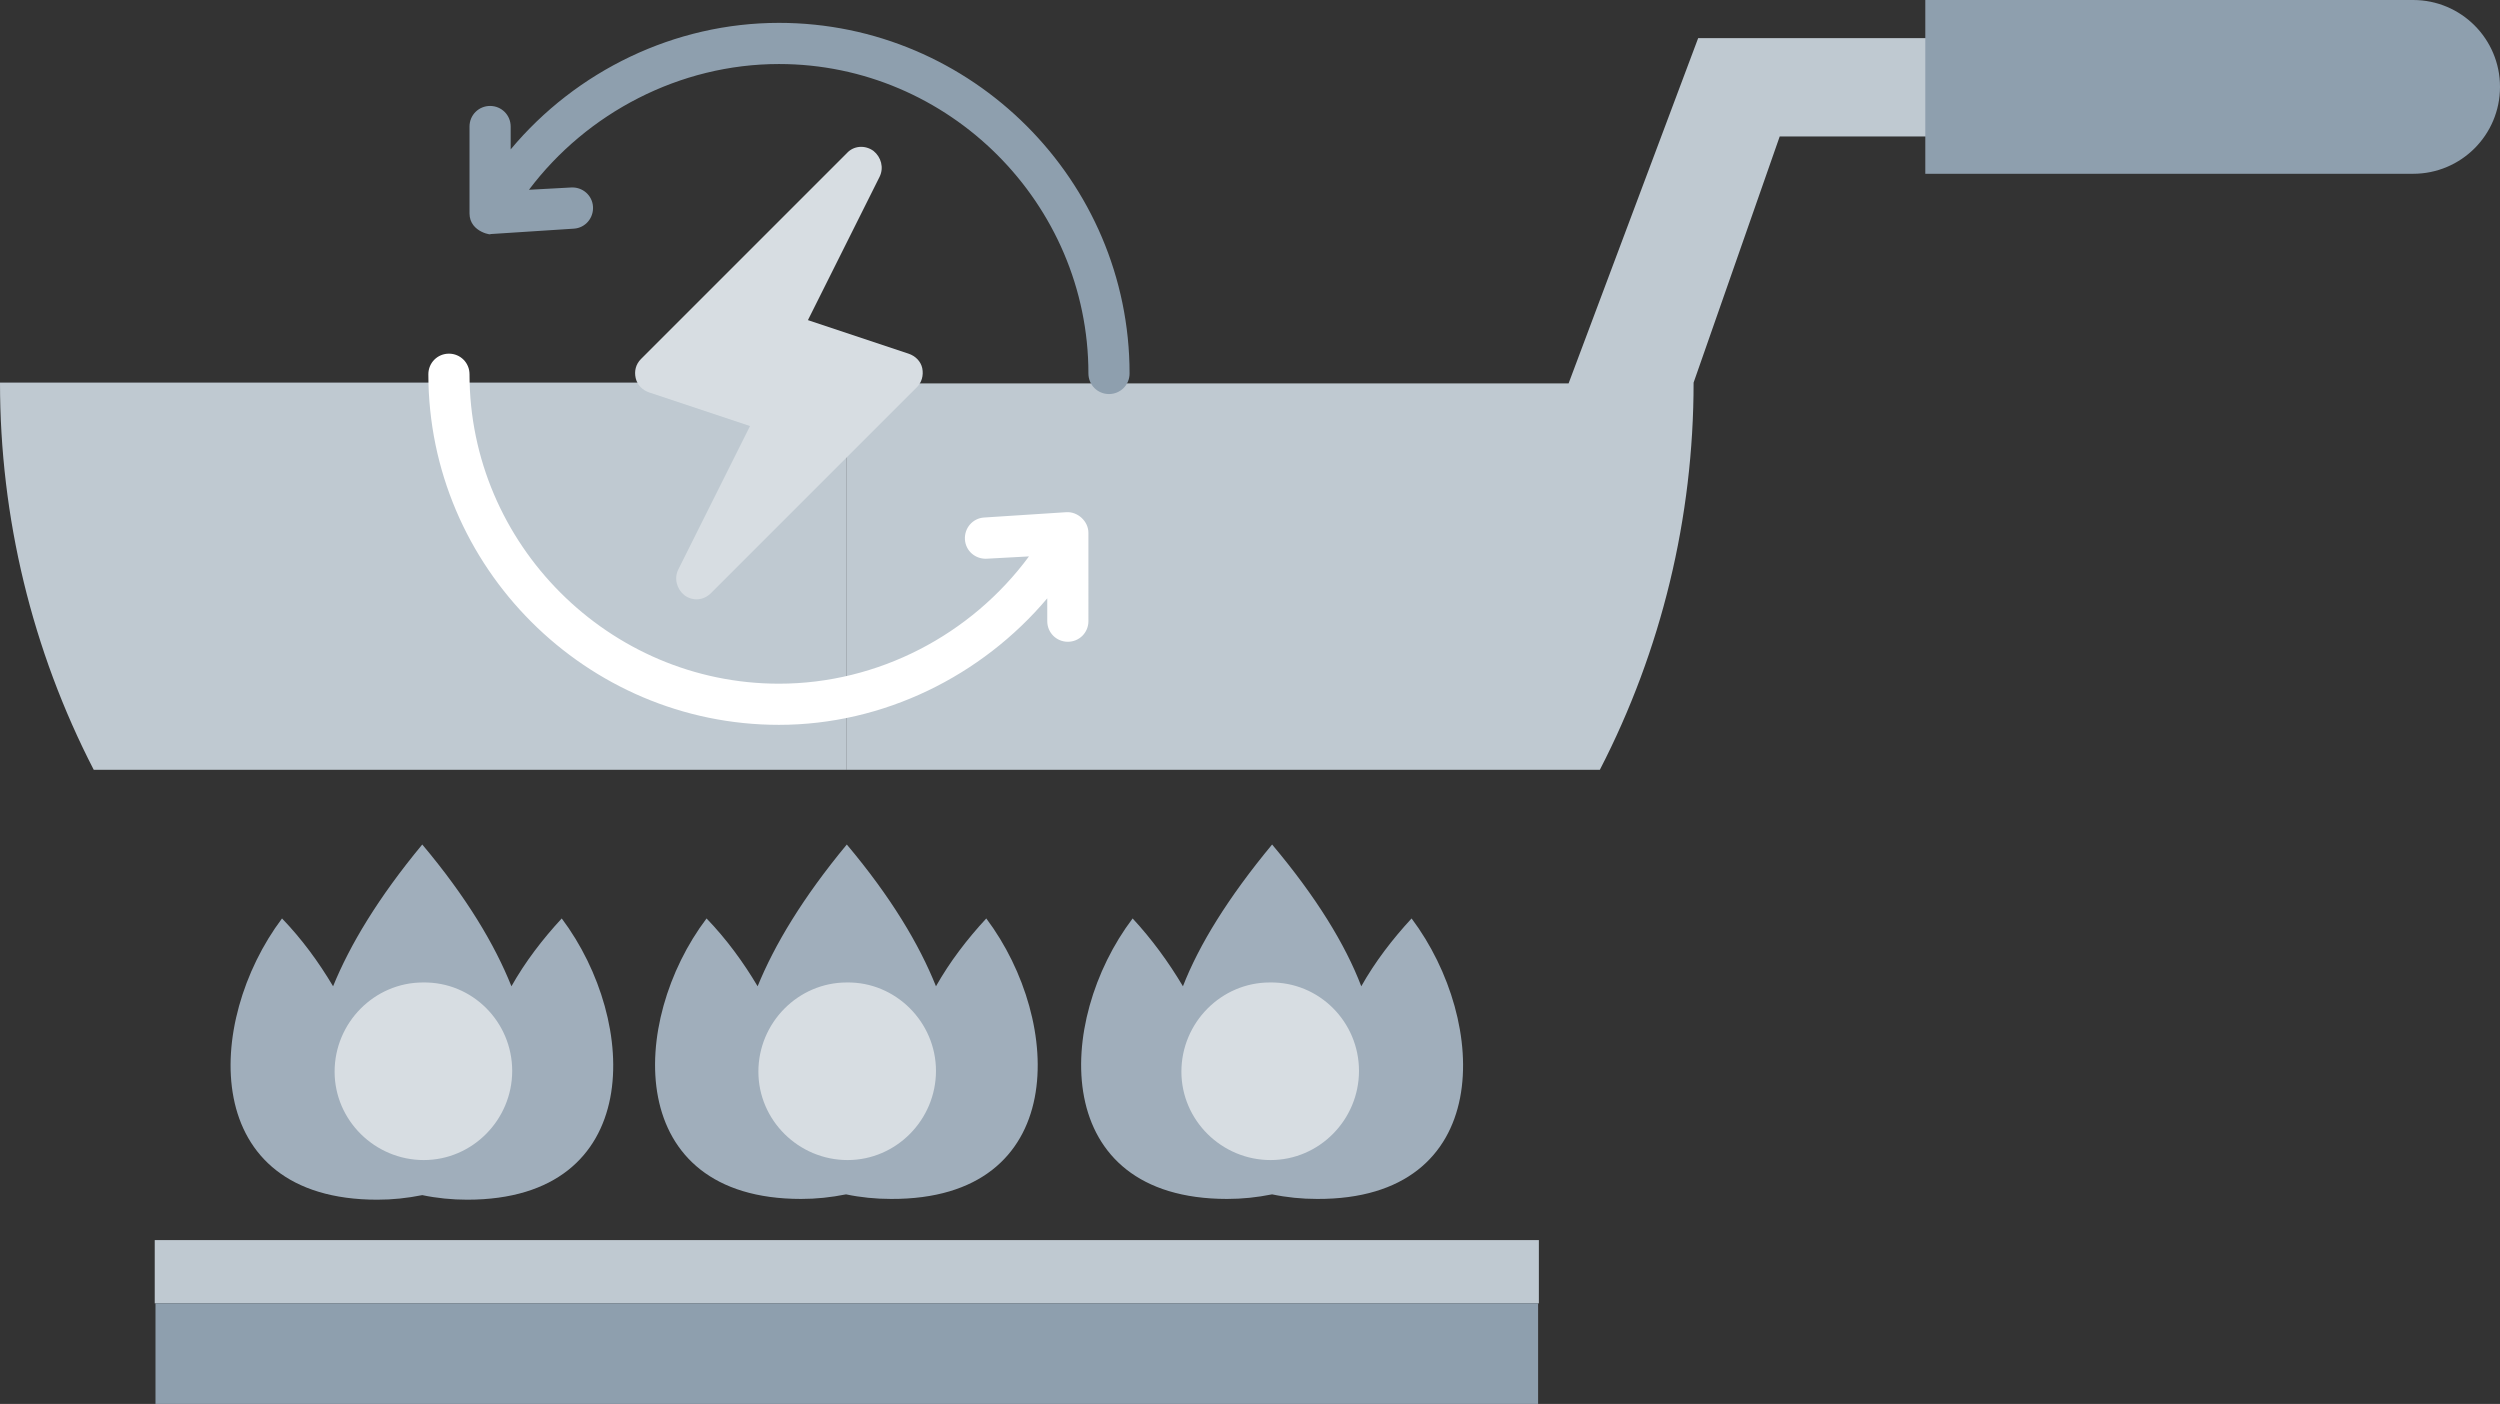 <?xml version="1.0" encoding="utf-8"?>
<!-- Generator: Adobe Illustrator 25.1.0, SVG Export Plug-In . SVG Version: 6.00 Build 0)  -->
<svg version="1.1" id="Layer_1" xmlns="http://www.w3.org/2000/svg" xmlns:xlink="http://www.w3.org/1999/xlink" x="0px" y="0px"
	 viewBox="0 0 328 184.2" style="enable-background:new 0 0 328 184.2;" xml:space="preserve">
<rect x="0" y="0" width="328" height="184.2" fill="#333333" stroke="none"/>
<style type="text/css">
	.st0{fill:#BFC9D1;}
	.st1{fill:#A0AEBB;}
	.st2{fill:#8E9FAE;}
	.st3{fill:#D7DDE2;}
	.st4{fill:#FFFFFF;}
</style>
<g id="Layer_2_1_">
	<g id="Layer_1-2">
		<path class="st0" d="M111.1,50.2V101H12.3C4.2,85.3,0,67.9,0,50.2H111.1z"/>
		<rect x="20.3" y="162.7" class="st0" width="181.6" height="8.3"/>
		<path class="st1" d="M73.7,120.5c-2.5,2.7-4.8,5.7-6.6,8.9c-2.2-5.5-5.9-11.7-11.7-18.6c-5.8,7-9.5,13.2-11.7,18.6
			c-1.9-3.2-4.1-6.2-6.7-8.9c-10.2,13.6-10.9,36.9,12.5,36.9c2,0,3.9-0.2,5.9-0.6c1.9,0.4,3.9,0.6,5.9,0.6
			C84.6,157.4,83.9,134.1,73.7,120.5z"/>
		<path class="st1" d="M129.4,120.5c-2.5,2.7-4.8,5.7-6.6,8.9c-2.2-5.5-5.9-11.7-11.7-18.6c-5.8,7-9.5,13.2-11.7,18.6
			c-1.9-3.2-4.1-6.2-6.7-8.9c-10.2,13.5-10.9,36.8,12.4,36.8c2,0,3.9-0.2,5.9-0.6c1.9,0.4,3.9,0.6,5.9,0.6
			C140.3,157.4,139.6,134.1,129.4,120.5z"/>
		<path class="st1" d="M185.2,120.5c-2.5,2.7-4.8,5.7-6.6,8.9c-2.1-5.5-5.9-11.7-11.7-18.6c-5.8,7-9.6,13.2-11.7,18.6
			c-1.9-3.2-4.1-6.2-6.6-8.9c-10.2,13.5-10.9,36.8,12.4,36.8c2,0,3.9-0.2,5.9-0.6c1.9,0.4,3.9,0.6,5.9,0.6
			C196.1,157.4,195.4,134.1,185.2,120.5z"/>
		<path class="st0" d="M290.3,5h-67.5l-17,45.3h-94.7V101h98.8c8.1-15.7,12.3-33.1,12.3-50.8l11.3-32.3h56.8L290.3,5z"/>
		<path class="st2" d="M252.6,22.8h64c6.3,0,11.4-5.1,11.4-11.4S322.9,0,316.6,0h-64L252.6,22.8z"/>
		<path class="st3" d="M67.2,140.5c0,6.4-5.2,11.7-11.6,11.7s-11.7-5.2-11.7-11.6c0-6.4,5.2-11.7,11.6-11.7h0
			C62,128.8,67.2,134.1,67.2,140.5z"/>
		<path class="st3" d="M122.8,140.5c0,6.4-5.2,11.7-11.6,11.7s-11.7-5.2-11.7-11.6c0-6.4,5.2-11.7,11.6-11.7l0,0
			C117.5,128.8,122.8,134.1,122.8,140.5z"/>
		<path class="st3" d="M178.3,140.5c0,6.4-5.2,11.7-11.6,11.7s-11.7-5.2-11.7-11.6c0-6.4,5.2-11.7,11.6-11.7c0,0,0,0,0,0
			C173.1,128.8,178.3,134.1,178.3,140.5z"/>
		<polygon class="st2" points="188.7,171 166.3,171 155.5,171 133.1,171 122.3,171 99.9,171 89.1,171 66.7,171 55.9,171 33.5,171 
			20.4,171 20.4,184.2 33.5,184.2 55.9,184.2 66.7,184.2 89.1,184.2 99.9,184.2 122.3,184.2 133.1,184.2 155.5,184.2 166.3,184.2 
			188.7,184.2 201.8,184.2 201.8,171 		"/>
	</g>
</g>
<g>
	<g>
		<path class="st3" d="M121,48.3c-0.2-0.9-0.9-1.6-1.8-1.9L106,42l9.4-18.8c0.6-1.2,0.2-2.6-0.8-3.4c-1.1-0.8-2.6-0.7-3.5,0.3
			l-27,27c-0.7,0.7-0.9,1.6-0.7,2.5c0.2,0.9,0.9,1.6,1.8,1.9l13.2,4.4L89,74.7c-0.6,1.2-0.2,2.6,0.8,3.4c1.1,0.8,2.5,0.7,3.5-0.3
			l27-27C120.9,50.2,121.2,49.3,121,48.3z"/>
	</g>
</g>
<g>
	<g>
		<path class="st2" d="M102.2,3C88.5,3,75.6,9.3,67,19.6v-3c0-1.5-1.2-2.7-2.7-2.7c-1.5,0-2.7,1.2-2.7,2.7v11.4
			c0,2.6,3.3,2.9,2.7,2.7c0.1,0,0.1,0,0.2,0l10.8-0.7c1.5-0.1,2.6-1.4,2.5-2.9s-1.4-2.6-2.9-2.5l-5.5,0.3
			C77,14.8,89.2,8.4,102.2,8.4c22.3,0,40.6,18.3,40.6,40.6c0,1.5,1.2,2.7,2.7,2.7s2.7-1.2,2.7-2.7C148.2,23.7,127.5,3,102.2,3z"/>
	</g>
</g>
<g>
	<g>
		<path class="st4" d="M139.9,67.2l-10.8,0.7c-1.5,0.1-2.6,1.4-2.5,2.9c0.1,1.5,1.4,2.6,2.9,2.5l5.5-0.3
			c-7.6,10.3-19.8,16.7-32.8,16.7c-22.3,0-40.6-18.3-40.6-40.6c0-1.5-1.2-2.7-2.7-2.7c-1.5,0-2.7,1.2-2.7,2.7c0,25.3,20.7,46,46,46
			c13.7,0,26.6-6.4,35.2-16.6v3c0,1.5,1.2,2.7,2.7,2.7s2.7-1.2,2.7-2.7V69.9C142.8,68.4,141.4,67.1,139.9,67.2z"/>
	</g>
</g>
</svg>
